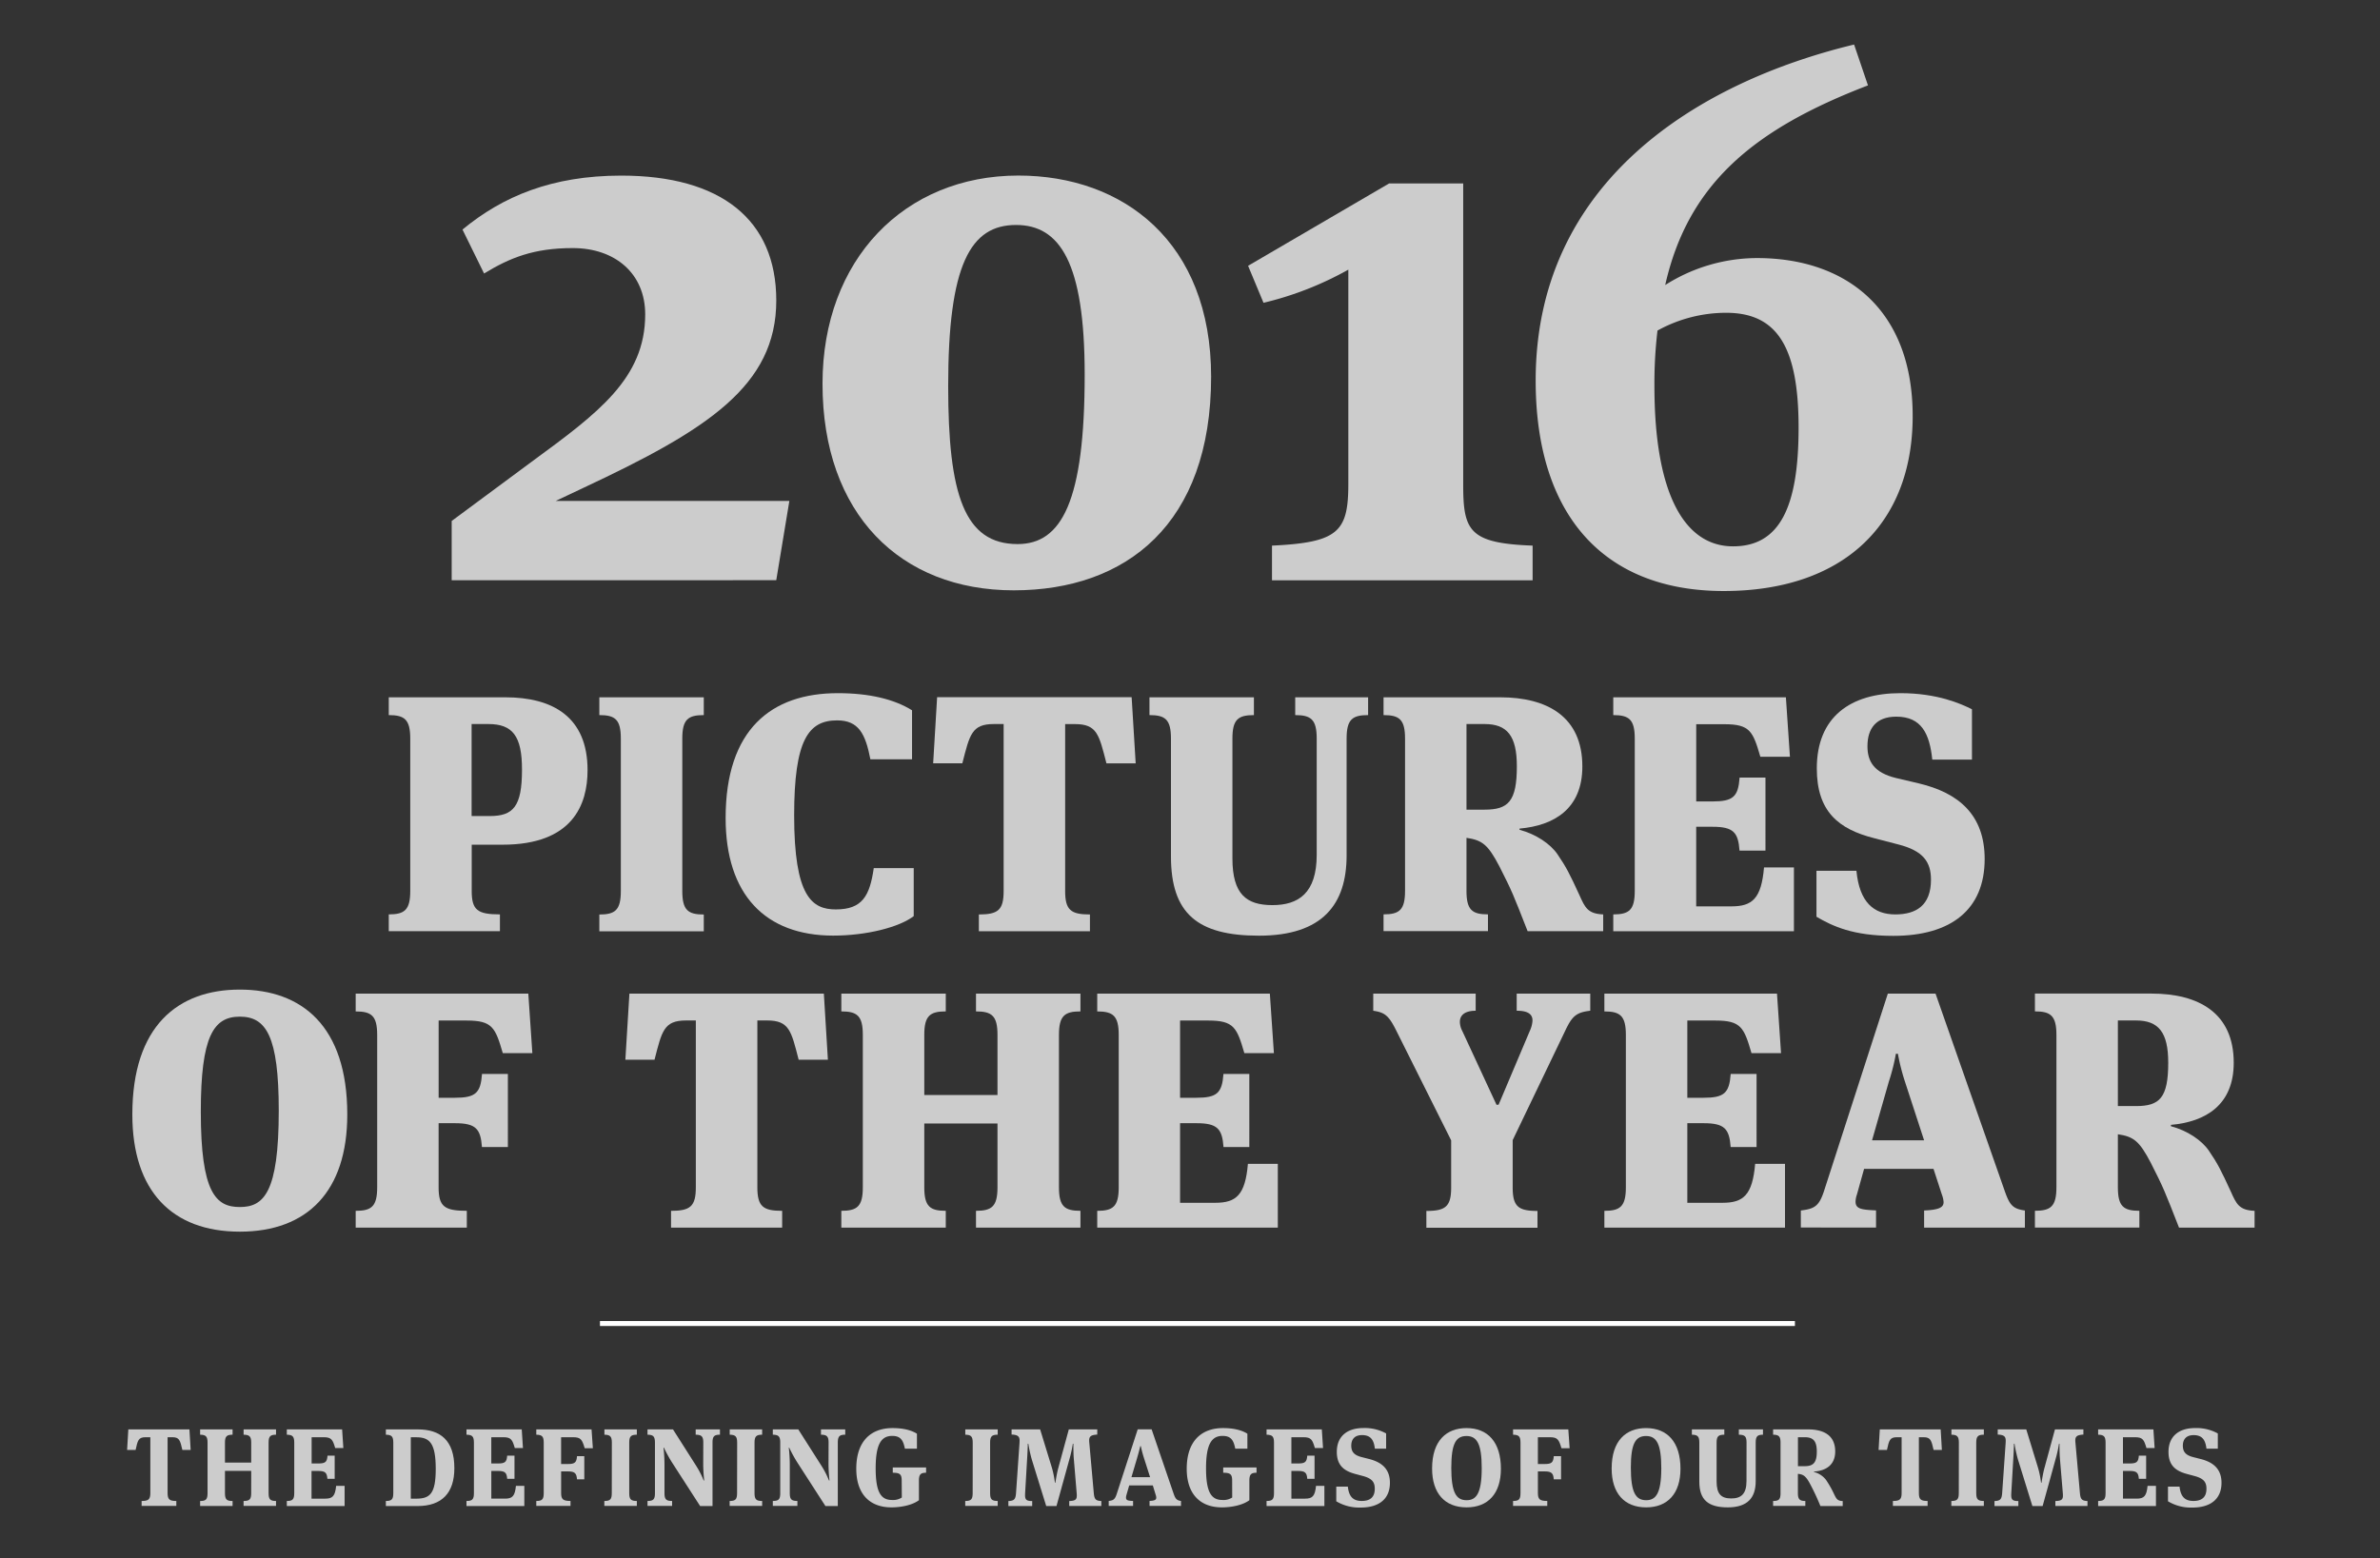 <svg id="Layer_1" data-name="Layer 1" xmlns="http://www.w3.org/2000/svg" viewBox="0 0 960 628.75"><rect x="0" y="0" width="960" height="628.75" fill="#333333" stroke="none"/><defs><style>.cls-1{fill:#ccc;}.cls-2{fill:none;stroke:#fff;stroke-miterlimit:10;stroke-width:2px;}</style></defs><title>Artboard 1</title><path class="cls-1" d="M190.27,359.45c0,7.72,2.3,9.48,11.38,9.48v6.77H156.81v-6.77c6.37,0,8.67-1.76,8.67-9.48V298c0-7.72-2.3-9.48-8.67-9.48v-7.18h47c19.1,0,33.19,7.86,33.19,29.4,0,14-6.1,30.07-34.27,30.07H190.27ZM197,292.13h-6.77v37.12h7.32c9.48,0,13-3.79,13-18.69C210.59,296.87,206.67,292.13,197,292.13Z"/><path class="cls-1" d="M250.42,298c0-7.72-2.3-9.48-8.67-9.48v-7.18h42.13v7.18c-6.37,0-8.67,1.76-8.67,9.48v61.5c0,7.72,2.3,9.48,8.67,9.48v6.77H241.75v-6.77c6.37,0,8.67-1.76,8.67-9.48Z"/><path class="cls-1" d="M292.69,330.06c0-35.76,18.42-50.39,45.25-50.39,12.73,0,22.76,2.44,29.94,6.91v19.78h-16.8c-2-10.3-4.74-15.71-13.41-15.71-11.51,0-17.34,7.72-17.34,38.34,0,32.78,7.18,37.93,16.8,37.93,10.7,0,13.68-5.42,15.31-16.66h16.12v19.37c-5.83,4.47-19,7.86-32.51,7.86C308.67,377.47,292.69,360.94,292.69,330.06Z"/><path class="cls-1" d="M456.46,281.29,458.09,308H446.3c-3-11.65-3.79-15.85-12.73-15.85h-3.93v67.33c0,7.72,2.3,9.48,10,9.48v6.77H394.83v-6.77c7.72,0,10-1.76,10-9.48V292.13h-3.93c-8.94,0-9.75,4.2-12.73,15.85H376.4L378,281.29Z"/><path class="cls-1" d="M531.11,298c0-7.72-2.3-9.48-8.67-9.48v-7.18h29.4v7.18c-6.37,0-8.67,1.76-8.67,9.48v47.14c0,19.64-9.62,32.38-35.36,32.38-24.79,0-35.49-8.94-35.49-32V298c0-7.72-2.3-9.48-8.67-9.48v-7.18h42.13v7.18c-6.37,0-8.67,1.76-8.67,9.48v48.36c0,14.5,5.69,18.83,16.12,18.83s17.88-4.74,17.88-20.32Z"/><path class="cls-1" d="M612.93,334.8c6.64,1.76,12.46,5.69,15.31,9.89,3.52,5.15,4.88,7.86,8.81,16.39,2.3,5.15,3.39,7.59,9.62,7.86v6.77H616.18c-5.83-14.9-6.23-16-11.38-26.15-4.61-8.81-6.91-10.57-13.28-11.52v21.4c0,7.72,2.3,9.48,8.67,9.48v6.77H558.07v-6.77c6.37,0,8.67-1.76,8.67-9.48V298c0-7.72-2.3-9.48-8.67-9.48v-7.18h47c19.1,0,33.19,7.86,33.19,27.91,0,17.07-11.38,23.84-25.33,25.06Zm-14.09-42.67h-7.32v34.54h7.32c9.48,0,13-3.25,13-17.48C611.85,296.87,607.92,292.13,598.84,292.13Z"/><path class="cls-1" d="M650.73,368.94c6.37,0,8.67-1.76,8.67-9.48V298c0-7.72-2.3-9.48-8.67-9.48v-7.18h69.63l1.63,24H710.06c-3-10.3-4.2-13.14-14.5-13.14H684.19v31.16h6.5c8.4,0,10.43-1.9,11-9.62h10.43V343.2H701.66c-.54-7.32-2.44-9.62-10.84-9.62h-6.64v32.11h14.22c8.4,0,12.06-3.12,13.14-15.71h12.06v25.74H650.73Z"/><path class="cls-1" d="M732.69,369.88V351.33h16.12c1.22,12.73,7,17.61,15.71,17.61,8.4,0,14.36-3.66,14.36-14,0-7.18-3.12-11.65-13.14-14.22L756,338.19c-14.5-3.66-23.17-10.84-23.17-28.18,0-20.73,13.55-30.34,33.73-30.34,15,0,24.52,4.33,28.85,6.5v20.32h-16c-1.08-10.43-4.33-17.34-14.5-17.34-8.13,0-11.65,4.74-11.65,11.92,0,6.1,2.57,10.7,11.65,12.87l9.21,2.17c15.85,3.79,26.42,12.6,26.42,30.48,0,20.18-13.28,31-36.85,31C747.45,377.61,739.19,373.68,732.69,369.88Z"/><path class="cls-1" d="M53.38,449.66c0-35.76,18.42-50.39,43.35-50.39s43.35,14.63,43.35,50.39c0,30.89-16,47.28-43.35,47.28S53.38,480.54,53.38,449.66ZM81,448.57C81,481.36,87.11,487,96.73,487s15.71-5.69,15.71-38.88c0-30.21-5.15-37.93-15.71-37.93S81,418,81,448.57Z"/><path class="cls-1" d="M143.47,488.54c6.37,0,8.67-1.76,8.67-9.48v-61.5c0-7.72-2.3-9.48-8.67-9.48v-7.18H213.1l1.63,24H202.8c-3-10.3-4.2-13.14-14.5-13.14H176.93v31.16h6.5c8.4,0,10.43-1.9,11-9.62h10.43V462.8H194.4c-.54-7.32-2.44-9.62-10.84-9.62h-6.64v25.87c0,7.72,2.3,9.48,11.38,9.48v6.77H143.47Z"/><path class="cls-1" d="M332.31,400.89l1.63,26.69H322.15c-3-11.65-3.79-15.85-12.73-15.85h-3.93v67.33c0,7.72,2.3,9.48,10,9.48v6.77H270.67v-6.77c7.72,0,10-1.76,10-9.48V411.73h-3.93c-8.94,0-9.75,4.2-12.73,15.85H252.25l1.63-26.69Z"/><path class="cls-1" d="M402.35,453.31H372.82v25.74c0,7.72,2.3,9.48,8.67,9.48v6.77H339.36v-6.77c6.37,0,8.67-1.76,8.67-9.48v-61.5c0-7.72-2.3-9.48-8.67-9.48v-7.18h42.13v7.18c-6.37,0-8.67,1.76-8.67,9.48V441.8h29.53V417.55c0-7.72-2.3-9.48-8.67-9.48v-7.18h42.13v7.18c-6.37,0-8.67,1.76-8.67,9.48v61.5c0,7.72,2.3,9.48,8.67,9.48v6.77H393.68v-6.77c6.37,0,8.67-1.76,8.67-9.48Z"/><path class="cls-1" d="M442.58,488.54c6.37,0,8.67-1.76,8.67-9.48v-61.5c0-7.72-2.3-9.48-8.67-9.48v-7.18h69.63l1.63,24H501.92c-3-10.3-4.2-13.14-14.5-13.14H476v31.16h6.5c8.4,0,10.43-1.9,11-9.62h10.43V462.8H493.52c-.54-7.32-2.44-9.62-10.84-9.62H476v32.11h14.22c8.4,0,12.06-3.12,13.14-15.71h12.06v25.74H442.58Z"/><path class="cls-1" d="M604.47,445.73l12.6-29.8a11.31,11.31,0,0,0,1.08-4.2c0-2.57-1.9-3.93-6.37-3.93v-6.91h29.67v6.91c-5.42.68-7.18,1.9-10,7.86L610.16,460v19.1c0,7.72,2.3,9.48,10,9.48v6.77H575.34v-6.77c7.72,0,10-1.76,10-9.48v-19l-22.22-44.43c-3-6-4.61-7.18-9.21-7.86v-6.91h41.32v6.91c-4.33,0-6.37,1.76-6.37,4.47a8.15,8.15,0,0,0,.95,3.66l13.82,29.8Z"/><path class="cls-1" d="M647.14,488.54c6.37,0,8.67-1.76,8.67-9.48v-61.5c0-7.72-2.3-9.48-8.67-9.48v-7.18h69.63l1.63,24H706.48c-3-10.3-4.2-13.14-14.5-13.14H680.6v31.16h6.5c8.4,0,10.43-1.9,11-9.62h10.43V462.8H698.08c-.54-7.32-2.44-9.62-10.84-9.62H680.6v32.11h14.22c8.4,0,12.06-3.12,13.14-15.71H720v25.74H647.14Z"/><path class="cls-1" d="M779.9,471.6h-28L749,482a9.22,9.22,0,0,0-.54,2.84c0,3,2.57,3.25,8.26,3.52v6.91H726.39V488.4c5.42-.68,7.32-1.63,9.35-7.86l25.74-79.65h19.24l27.91,79.65c2,5.69,3.25,7.18,8.13,7.86v6.91H776.11V488.4c6-.27,7.86-1.22,7.86-3.39a10.08,10.08,0,0,0-.68-3Zm-24.79-11.51h21L768.25,436a84.81,84.81,0,0,1-2.71-10.84h-.81a83,83,0,0,1-2.84,11.24Z"/><path class="cls-1" d="M875.67,454.4c6.64,1.76,12.46,5.69,15.31,9.89,3.52,5.15,4.88,7.86,8.81,16.39,2.3,5.15,3.39,7.59,9.62,7.86v6.77H878.93c-5.83-14.9-6.23-16-11.38-26.15-4.61-8.81-6.91-10.57-13.28-11.52v21.4c0,7.72,2.3,9.48,8.67,9.48v6.77H820.81v-6.77c6.37,0,8.67-1.76,8.67-9.48v-61.5c0-7.72-2.3-9.48-8.67-9.48v-7.18h47c19.1,0,33.19,7.86,33.19,27.91,0,17.07-11.38,23.84-25.33,25.06Zm-14.09-42.67h-7.31v34.54h7.31c9.48,0,13-3.25,13-17.48C874.59,416.47,870.66,411.73,861.59,411.73Z"/><path class="cls-1" d="M76.41,576.72,76.9,585H73.56c-.89-3.83-1.2-5.12-4-5.12H67.6v22.56c0,2.58.85,3.16,3.52,3.16v2h-14v-2c2.67,0,3.52-.58,3.52-3.16V579.88H58.7c-2.89,0-3.16,1.29-4,5.12H51.27l.49-8.28Z"/><path class="cls-1" d="M101.33,593.45H90.74v9c0,2.54.71,3.16,3.07,3.16v2H80.72v-2c2.31,0,3-.62,3-3.16V582.06c0-2.54-.71-3.16-3-3.2v-2.14H93.81v2.14c-2.36,0-3.07.67-3.07,3.2v8.05h10.59v-8.05c0-2.54-.71-3.16-3.07-3.2v-2.14h13.08v2.14c-2.31,0-3,.67-3,3.2v20.38c0,2.54.71,3.16,3,3.16v2H98.25v-2c2.36,0,3.07-.62,3.07-3.16Z"/><path class="cls-1" d="M115.69,605.6c2.31,0,3-.62,3-3.16V582.06c0-2.54-.71-3.16-3-3.2v-2.14H138l.49,7.52h-3.29c-1-3.38-1.51-4.36-4.63-4.36H125.7v10.59h2.76c2.76,0,3.47-.62,3.65-3.16H135v9.34h-2.94c-.18-2.4-.85-3.16-3.6-3.16h-2.8v11.17h5.52c2.94,0,4-1,4.41-5.16H139v8.14H115.69Z"/><path class="cls-1" d="M155.64,605.6c2.31,0,3-.62,3-3.16V582.06c0-2.54-.71-3.16-3-3.2v-2.14h12.9c9.08,0,14.73,4.41,14.73,15.62,0,9.92-4.89,15.31-14.91,15.31H155.64Zm12.24-.93c5.56,0,7.88-2,7.88-12,0-10.23-2.36-12.77-7.74-12.77H165.7v24.78Z"/><path class="cls-1" d="M188.16,605.6c2.31,0,3-.62,3-3.16V582.06c0-2.54-.71-3.16-3-3.2v-2.14h22.29l.49,7.52h-3.29c-1-3.38-1.51-4.36-4.63-4.36h-4.85v10.59h2.76c2.76,0,3.47-.62,3.65-3.16h2.94v9.34h-2.94c-.18-2.4-.85-3.16-3.6-3.16h-2.8v11.17h5.52c2.94,0,4-1,4.41-5.16h3.38v8.14H188.16Z"/><path class="cls-1" d="M216.32,605.6c2.31,0,3-.62,3-3.16V582.06c0-2.54-.71-3.16-3-3.2v-2.14h22.29l.53,7.61h-3.29c-1.07-3.56-1.56-4.45-4.76-4.45h-4.76v10.81h2.76c2.76,0,3.47-.62,3.65-3.16h2.94v9.34h-2.94c-.18-2.4-.85-3.2-3.6-3.2h-2.8v8.72c0,2.54.76,3.2,3.78,3.2v2H216.32Z"/><path class="cls-1" d="M246.8,582.06c0-2.54-.71-3.16-3-3.2v-2.14h13.08v2.14c-2.36,0-3.07.67-3.07,3.2v20.38c0,2.54.71,3.16,3.07,3.16v2H243.77v-2c2.31,0,3-.62,3-3.16Z"/><path class="cls-1" d="M283.68,582.06c0-2.54-.71-3.16-3.07-3.2v-2.14h9.79v2.14c-2.31,0-3,.67-3,3.2v25.58h-5l-10.9-16.91a53.2,53.2,0,0,1-3.69-6.63h-.18a62,62,0,0,1,.4,6.81v11.52c0,2.54.71,3.16,3.07,3.16v2h-9.92v-2c2.31,0,3-.62,3-3.16V582.06c0-2.54-.71-3.16-3-3.2v-2.14h10.28l9.43,14.82a35.27,35.27,0,0,1,2.94,5.78h.22a62.73,62.73,0,0,1-.4-6.63Z"/><path class="cls-1" d="M297.34,582.06c0-2.54-.71-3.16-3-3.2v-2.14h13.08v2.14c-2.36,0-3.07.67-3.07,3.2v20.38c0,2.54.71,3.16,3.07,3.16v2H294.31v-2c2.31,0,3-.62,3-3.16Z"/><path class="cls-1" d="M334.22,582.06c0-2.54-.71-3.16-3.07-3.2v-2.14h9.79v2.14c-2.31,0-3,.67-3,3.2v25.58h-5l-10.9-16.91a53.2,53.2,0,0,1-3.69-6.63h-.18a62,62,0,0,1,.4,6.81v11.52c0,2.54.71,3.16,3.07,3.16v2h-9.92v-2c2.31,0,3-.62,3-3.16V582.06c0-2.54-.71-3.16-3-3.2v-2.14H322l9.43,14.82a35.27,35.27,0,0,1,2.94,5.78h.22a62.73,62.73,0,0,1-.4-6.63Z"/><path class="cls-1" d="M363.71,597.41c0-2.54-.67-3.2-3.6-3.2v-2.14h13.44v2.14c-2.18,0-2.89.67-2.89,3.2v7.88c-2.67,2-7.21,2.89-11.08,2.89-8.9,0-14.19-5.52-14.19-15.57,0-11.26,6-16.42,14.64-16.42,4.41,0,7.65.89,9.83,2.27v6.05H365c-.67-3.38-1.69-5.16-5.12-5.16-4.54,0-6.67,3.56-6.67,13.08,0,10,2.31,12.77,6.63,12.77a6.38,6.38,0,0,0,3.92-1Z"/><path class="cls-1" d="M392.36,582.06c0-2.54-.71-3.16-3-3.2v-2.14h13.08v2.14c-2.36,0-3.07.67-3.07,3.2v20.38c0,2.54.71,3.16,3.07,3.16v2H389.34v-2c2.31,0,3-.62,3-3.16Z"/><path class="cls-1" d="M442.59,578.81c-3.11.18-3.43,1.07-3.2,3.38l1.78,20c.22,2.49.58,3.34,3.07,3.43v2H431.29v-2c2.89-.09,3.2-.8,3-3.2l-1.2-14.37c-.09-1.2-.13-3.38-.13-4.54v-1h-.22a50.87,50.87,0,0,1-1.07,5.12l-5.52,20H422l-5.83-18.82a54.67,54.67,0,0,1-1.38-6.32h-.22c0,1.16-.13,4-.27,6.14l-.8,13.75c-.13,2.45.13,3.25,2.85,3.25v2h-9.61v-2c2.49-.09,2.94-.85,3.11-3.52l1.38-19.93c.13-2.18,0-3.25-3.2-3.38v-2.09h11.52l4.76,15.53a38.12,38.12,0,0,1,1.2,6h.18c.18-1,.58-3.74,1.2-6l4.23-15.53h11.48Z"/><path class="cls-1" d="M465,599.32h-9.52l-1.11,3.83a4.29,4.29,0,0,0-.18,1.11c0,1.11.89,1.25,2.85,1.33v2h-9.83v-2c1.91-.22,2.54-.62,3.29-3l8.41-25.9h5.61l8.85,25.9c.71,2,1.16,2.76,3,3v2H463.68v-2c2-.09,2.71-.44,2.71-1.33a3.77,3.77,0,0,0-.22-1.11ZM456.38,596h7.52l-2.4-7.52a44.47,44.47,0,0,1-1.33-5h-.22c-.22.89-.58,2.4-1.38,5.12Z"/><path class="cls-1" d="M497,597.41c0-2.54-.67-3.2-3.6-3.2v-2.14h13.44v2.14c-2.18,0-2.89.67-2.89,3.2v7.88c-2.67,2-7.21,2.89-11.08,2.89-8.9,0-14.19-5.52-14.19-15.57,0-11.26,6-16.42,14.64-16.42,4.41,0,7.65.89,9.83,2.27v6.05h-4.89c-.67-3.38-1.69-5.16-5.12-5.16-4.54,0-6.67,3.56-6.67,13.08,0,10,2.31,12.77,6.63,12.77a6.38,6.38,0,0,0,3.92-1Z"/><path class="cls-1" d="M510.88,605.6c2.31,0,3-.62,3-3.16V582.06c0-2.54-.71-3.16-3-3.2v-2.14h22.29l.49,7.52h-3.29c-1-3.38-1.51-4.36-4.63-4.36h-4.85v10.59h2.76c2.76,0,3.47-.62,3.65-3.16h2.94v9.34H527.3c-.18-2.4-.85-3.16-3.6-3.16h-2.8v11.17h5.52c2.94,0,4-1,4.41-5.16h3.38v8.14H510.88Z"/><path class="cls-1" d="M539,605.73v-5.92h4.67c.44,4.09,2.18,5.78,5.61,5.78s5.25-1.56,5.25-4.94c0-2.76-1.2-4.14-4.76-5.12l-3.16-.85c-4.67-1.25-7.39-3.6-7.39-8.9,0-6.32,4.23-9.61,10.72-9.61a17.79,17.79,0,0,1,9.17,2.18v6.14h-4.54c-.4-3.34-1.56-5.47-5.16-5.47-2.94,0-4.36,1.65-4.36,4.27,0,2.4,1.07,3.83,4.27,4.63l3,.76c5,1.29,8.32,4,8.32,9.57,0,6.41-4.23,10-11.79,10A18,18,0,0,1,539,605.73Z"/><path class="cls-1" d="M577.65,592.52c0-11.26,5.78-16.33,13.88-16.33,8.54,0,13.88,5.61,13.88,16.42,0,9.92-5.12,15.57-13.84,15.57C582.68,608.18,577.65,602.39,577.65,592.52Zm7.74-.4c0,10.15,2,13.17,6.18,13.17,3.74,0,6.1-2.45,6.1-12.9,0-9.7-1.87-13-6.14-13S585.4,582.46,585.4,592.12Z"/><path class="cls-1" d="M610.31,605.6c2.31,0,3-.62,3-3.16V582.06c0-2.54-.71-3.16-3-3.2v-2.14H632.6l.53,7.61h-3.29c-1.07-3.56-1.56-4.45-4.76-4.45h-4.76v10.81h2.76c2.76,0,3.47-.62,3.65-3.16h2.94v9.34h-2.94c-.18-2.4-.85-3.2-3.6-3.2h-2.8v8.72c0,2.54.76,3.2,3.78,3.2v2H610.31Z"/><path class="cls-1" d="M650.08,592.52c0-11.26,5.78-16.33,13.88-16.33,8.54,0,13.88,5.61,13.88,16.42,0,9.92-5.12,15.57-13.84,15.57C655.11,608.18,650.08,602.39,650.08,592.52Zm7.74-.4c0,10.15,2,13.17,6.18,13.17,3.74,0,6.1-2.45,6.1-12.9,0-9.7-1.87-13-6.14-13S657.82,582.46,657.82,592.12Z"/><path class="cls-1" d="M704.49,582.06c0-2.54-.67-3.16-3.11-3.2v-2.14h9.74v2.14c-2.27,0-2.94.67-2.94,3.2v15.57c0,6.72-3.34,10.55-11.26,10.55s-11.48-3.07-11.48-10.37V582.06c0-2.54-.67-3.16-3-3.2v-2.14h13.08v2.14c-2.4,0-3.11.67-3.11,3.2v15.62c0,5.12,1.82,6.9,5.92,6.9,3.92,0,6.14-1.78,6.14-7Z"/><path class="cls-1" d="M731.67,593.9a8.85,8.85,0,0,1,4.85,3.16,41,41,0,0,1,3.38,6c.85,1.69,1.25,2.49,3.38,2.58v2h-9a93.61,93.61,0,0,0-4.32-9.21c-1.56-2.8-2.49-3.56-4.76-3.78v7.79c0,2.49.76,3.16,3,3.16v2h-13v-2c2.31,0,3-.62,3-3.16V582.06c0-2.54-.71-3.16-3-3.2v-2.14h14.1c6.41,0,10.95,2.45,10.95,8.9,0,5.47-3.78,7.83-8.59,8.1Zm-3.69-14h-2.76v11.66h2.67c3.34,0,4.94-1.2,4.94-5.87C732.83,581.39,731.36,579.88,728,579.88Z"/><path class="cls-1" d="M782.79,576.72l.49,8.28h-3.34c-.89-3.83-1.2-5.12-4-5.12H774v22.56c0,2.58.85,3.16,3.52,3.16v2h-14v-2c2.67,0,3.52-.58,3.52-3.16V579.88h-1.91c-2.89,0-3.16,1.29-4,5.12h-3.38l.49-8.28Z"/><path class="cls-1" d="M790.13,582.06c0-2.54-.71-3.16-3-3.2v-2.14h13.08v2.14c-2.36,0-3.07.67-3.07,3.2v20.38c0,2.54.71,3.16,3.07,3.16v2H787.1v-2c2.31,0,3-.62,3-3.16Z"/><path class="cls-1" d="M840.36,578.81c-3.12.18-3.43,1.07-3.2,3.38l1.78,20c.22,2.49.58,3.34,3.07,3.43v2H829.06v-2c2.89-.09,3.2-.8,3-3.2l-1.2-14.37c-.09-1.2-.13-3.38-.13-4.54v-1h-.22a51.17,51.17,0,0,1-1.07,5.12l-5.52,20h-4.14l-5.83-18.82a54.76,54.76,0,0,1-1.38-6.32h-.22c0,1.16-.13,4-.27,6.14l-.8,13.75c-.13,2.45.13,3.25,2.85,3.25v2H804.5v-2c2.49-.09,2.94-.85,3.12-3.52L809,582.19c.13-2.18,0-3.25-3.2-3.38v-2.09h11.52l4.76,15.53a38.08,38.08,0,0,1,1.2,6h.18c.18-1,.58-3.74,1.2-6l4.23-15.53h11.48Z"/><path class="cls-1" d="M846.31,605.6c2.31,0,3-.62,3-3.16V582.06c0-2.54-.71-3.16-3-3.2v-2.14h22.29l.49,7.52H865.8c-1-3.38-1.51-4.36-4.63-4.36h-4.85v10.59h2.76c2.76,0,3.47-.62,3.65-3.16h2.94v9.34h-2.94c-.18-2.4-.85-3.16-3.6-3.16h-2.8v11.17h5.52c2.94,0,4-1,4.4-5.16h3.38v8.14H846.31Z"/><path class="cls-1" d="M874.48,605.73v-5.92h4.67c.45,4.09,2.18,5.78,5.61,5.78S890,604,890,600.66c0-2.76-1.2-4.14-4.76-5.12l-3.16-.85c-4.67-1.25-7.39-3.6-7.39-8.9,0-6.32,4.23-9.61,10.72-9.61a17.8,17.8,0,0,1,9.17,2.18v6.14H890c-.4-3.34-1.56-5.47-5.16-5.47-2.94,0-4.36,1.65-4.36,4.27,0,2.4,1.07,3.83,4.27,4.63l3,.76c5,1.29,8.32,4,8.32,9.57,0,6.41-4.23,10-11.79,10A18,18,0,0,1,874.48,605.73Z"/><path class="cls-1" d="M313.12,121.24c0,34.52-28,52.25-77.75,75.57l-11.2,5.29H318.4l-5.29,32H182.19V210.19l32.34-23.95c26.74-19.59,45.72-33.59,45.72-59.4,0-16.48-12.13-26.75-29.23-26.75-15.86,0-25.5,4-35.76,10.26l-8.71-17.73c16.17-13.37,36.07-21.77,64.06-21.77C290.73,70.86,313.12,88.59,313.12,121.24Z"/><path class="cls-1" d="M408.9,238.18c-45.72,0-77.13-30.79-77.13-83.35,0-50.07,33-84,79-84,42.29,0,77.75,26.75,77.75,81.17C488.51,211.43,454.3,238.18,408.9,238.18Zm.93-147.41c-18.35,0-27.37,15.86-27.37,65,0,43.85,6.53,63.75,28,63.75,17.73,0,27.06-17.1,27.06-68.42C437.51,106,427.56,90.77,409.83,90.77Z"/><path class="cls-1" d="M590.2,195.57c0,18.66,2.49,23.63,28,24.57v14H513.07v-14c26.75-1.24,30.79-5.6,30.79-24.88V108.8a132.39,132.39,0,0,1-34.21,13.37l-6.22-14.93L560.34,74H590.2Z"/><path class="cls-1" d="M671.68,115a69.29,69.29,0,0,1,37-10.88c35.76,0,62.82,20.53,62.82,63.75,0,44.16-28.61,70.59-76.19,70.59-48.83,0-75.88-31.1-75.88-84.9,0-80.24,65.31-120.35,128.44-135.59l5.6,16.48C708.06,51.89,681,73.66,671.68,115Zm-3.11,18.35a180.21,180.21,0,0,0-1.24,22.39c0,43.54,12.13,64.69,31.72,64.69,18.66,0,26.43-15.55,26.43-47.89,0-32.65-8.71-46.34-29.23-46.34A57.34,57.34,0,0,0,668.57,133.37Z"/><line class="cls-2" x1="242" y1="534" x2="724" y2="534"/></svg>